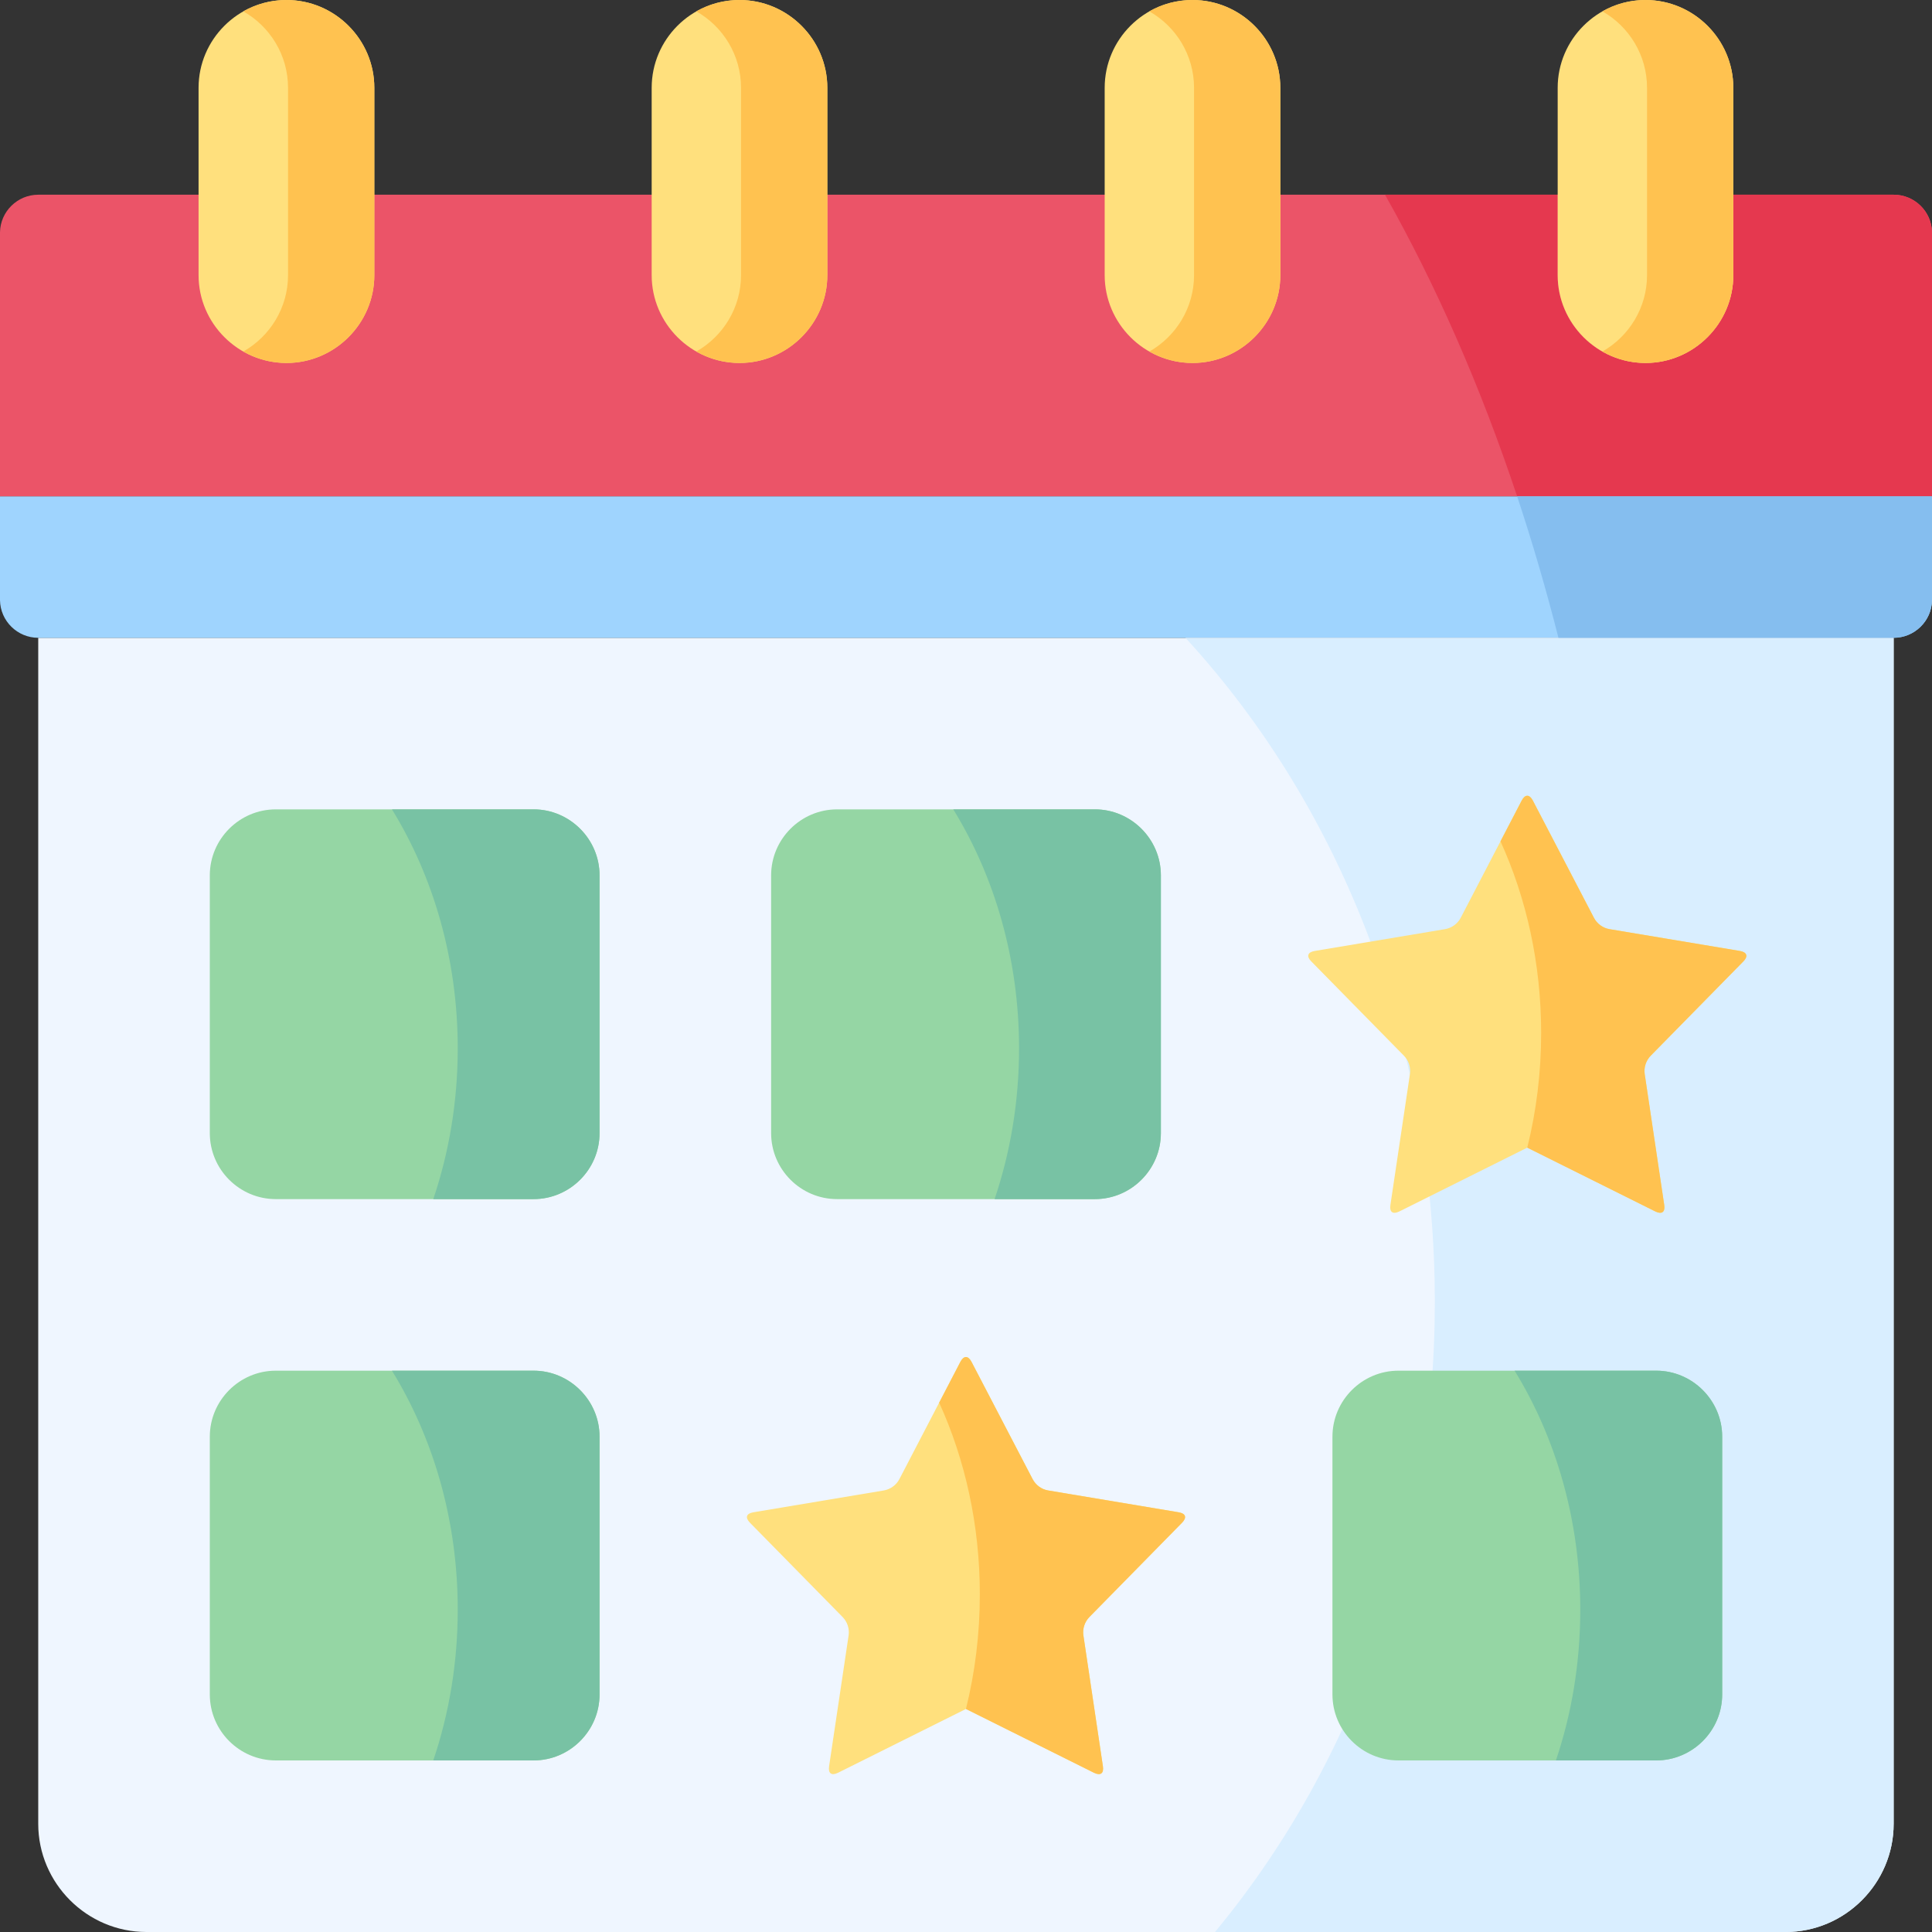 <svg id="Capa_1" enable-background="new 0 0 512 512" height="512" viewBox="0 0 512 512" width="512" xmlns="http://www.w3.org/2000/svg"><rect x="0" y="0" width="512" height="512" fill="#333333" stroke="none"/><g><g><path clip-rule="evenodd" d="m38.81 512h434.38c15.769 0 28.647-12.907 28.647-28.676v-314.302h-491.704v314.302c0 15.769 12.907 28.676 28.677 28.676z" fill="#eff6ff" fill-rule="evenodd"/></g><g><path clip-rule="evenodd" d="m10.133 169.022h491.705c5.519 0 10.046-4.439 10.162-9.9v-.234-27.362h-512v27.362.175c.088 5.52 4.614 9.959 10.133 9.959z" fill="#9fd4fe" fill-rule="evenodd"/></g><g><path clip-rule="evenodd" d="m0 131.526h512v-69.793-.233c-.117-5.461-4.643-9.9-10.162-9.9h-491.705c-5.519 0-10.045 4.468-10.133 9.958v.175z" fill="#eb5468" fill-rule="evenodd"/></g><g><path clip-rule="evenodd" d="m314.156 169.022c85.328 92.892 88.132 246.057 7.826 342.978h151.208c15.769 0 28.647-12.907 28.647-28.676v-314.302z" fill="#d9eeff" fill-rule="evenodd"/></g><g><path clip-rule="evenodd" d="m367.041 51.6c13.55 23.975 25.318 50.841 35.013 79.926h109.946v-69.793-.233c-.117-5.461-4.643-9.9-10.162-9.9h-42.489v21.318c0 12.791-10.484 23.274-23.274 23.274s-23.274-10.484-23.274-23.274v-21.318z" fill="#e5384f" fill-rule="evenodd"/></g><g><path clip-rule="evenodd" d="m402.054 131.526c4.03 12.119 7.68 24.647 10.951 37.495h88.833c5.519 0 10.046-4.439 10.162-9.9v-.234-27.362h-109.946z" fill="#85beef" fill-rule="evenodd"/></g><g><path clip-rule="evenodd" d="m73.093 317.777h68.304c9.607 0 17.492-7.855 17.492-17.492v-68.304c0-9.608-7.885-17.492-17.492-17.492h-68.304c-9.637 0-17.492 7.885-17.492 17.492v68.304c0 9.637 7.855 17.492 17.492 17.492z" fill="#95d6a4" fill-rule="evenodd"/></g><g><path clip-rule="evenodd" d="m204.356 300.285c0 9.637 7.855 17.492 17.492 17.492h68.304c9.607 0 17.492-7.855 17.492-17.492v-68.304c0-9.608-7.885-17.492-17.492-17.492h-68.304c-9.637 0-17.492 7.885-17.492 17.492z" fill="#95d6a4" fill-rule="evenodd"/></g><g><path clip-rule="evenodd" d="m404.741 304.14 33.933 16.908c1.723.847 2.657.175 2.365-1.723l-5.169-34.663c-.263-1.752.321-3.592 1.577-4.877l24.559-24.997c1.343-1.343.964-2.453-.905-2.774l-34.575-5.782c-1.752-.292-3.3-1.431-4.117-3.008l-16.207-31.1c-.876-1.665-2.044-1.665-2.92 0l-16.178 31.1c-.818 1.577-2.395 2.716-4.147 3.008l-34.546 5.782c-1.898.321-2.249 1.431-.905 2.774l24.559 24.997c1.256 1.285 1.84 3.125 1.577 4.877l-5.169 34.663c-.292 1.898.642 2.57 2.365 1.723z" fill="#ffe07d" fill-rule="evenodd"/></g><g><path clip-rule="evenodd" d="m73.093 466.532h68.304c9.607 0 17.492-7.855 17.492-17.492v-68.304c0-9.607-7.885-17.492-17.492-17.492h-68.304c-9.637 0-17.492 7.885-17.492 17.492v68.304c0 9.637 7.855 17.492 17.492 17.492z" fill="#95d6a4" fill-rule="evenodd"/></g><g><path clip-rule="evenodd" d="m222.082 469.803 33.904-16.908 33.933 16.908c1.723.847 2.657.175 2.365-1.723l-5.169-34.663c-.263-1.752.321-3.592 1.577-4.877l24.559-24.997c1.343-1.372.993-2.453-.905-2.774l-34.575-5.782c-1.752-.292-3.3-1.431-4.117-3.008l-16.207-31.1c-.876-1.665-2.044-1.665-2.92 0l-16.178 31.1c-.818 1.577-2.395 2.716-4.147 3.008l-34.546 5.782c-1.898.321-2.249 1.402-.905 2.774l24.559 24.997c1.256 1.285 1.84 3.125 1.577 4.877l-5.169 34.663c-.294 1.898.641 2.57 2.364 1.723z" fill="#ffe07d" fill-rule="evenodd"/></g><g><path clip-rule="evenodd" d="m370.604 466.532h68.304c9.607 0 17.492-7.855 17.492-17.492v-68.304c0-9.607-7.885-17.492-17.492-17.492h-68.304c-9.637 0-17.492 7.885-17.492 17.492v68.304c0 9.637 7.855 17.492 17.492 17.492z" fill="#95d6a4" fill-rule="evenodd"/></g><g><path clip-rule="evenodd" d="m52.622 72.918c0 12.791 10.484 23.274 23.303 23.274 12.791 0 23.274-10.484 23.274-23.274v-21.318-28.326c0-12.82-10.483-23.274-23.274-23.274-12.82 0-23.303 10.454-23.303 23.274v28.326z" fill="#ffe07d" fill-rule="evenodd"/></g><g><path clip-rule="evenodd" d="m172.701 72.918c0 12.791 10.454 23.274 23.274 23.274 12.791 0 23.274-10.484 23.274-23.274v-21.318-28.326c0-12.82-10.483-23.274-23.274-23.274-12.82 0-23.274 10.454-23.274 23.274v28.326z" fill="#ffe07d" fill-rule="evenodd"/></g><g><path clip-rule="evenodd" d="m292.751 72.918c0 12.791 10.454 23.274 23.274 23.274 12.79 0 23.274-10.484 23.274-23.274v-21.318-28.326c0-12.82-10.484-23.274-23.274-23.274-12.82 0-23.274 10.454-23.274 23.274v28.326z" fill="#ffe07d" fill-rule="evenodd"/></g><g><path clip-rule="evenodd" d="m412.801 23.274v28.326 21.318c0 12.791 10.484 23.274 23.274 23.274 12.791 0 23.274-10.484 23.274-23.274v-21.318-28.326c0-12.82-10.484-23.274-23.274-23.274-12.791 0-23.274 10.454-23.274 23.274z" fill="#ffe07d" fill-rule="evenodd"/></g><g><path clip-rule="evenodd" d="m103.872 214.489c10.951 17.784 17.434 39.686 17.434 63.339 0 14.134-2.307 27.596-6.483 39.948h26.574c9.607 0 17.492-7.855 17.492-17.492v-68.304c0-9.608-7.885-17.492-17.492-17.492h-37.525z" fill="#78c2a4" fill-rule="evenodd"/></g><g><path clip-rule="evenodd" d="m397.645 222.958c6.892 15.127 10.776 32.443 10.776 50.812 0 10.542-1.285 20.733-3.679 30.37l33.933 16.908c1.723.847 2.657.175 2.365-1.723l-5.169-34.663c-.263-1.752.321-3.592 1.577-4.877l24.559-24.997c1.343-1.343.964-2.453-.905-2.774l-34.575-5.782c-1.752-.292-3.3-1.431-4.117-3.008l-16.207-31.1c-.876-1.665-2.044-1.665-2.92 0z" fill="#ffc250" fill-rule="evenodd"/></g><g><path clip-rule="evenodd" d="m248.889 371.713c6.892 15.127 10.776 32.444 10.776 50.812 0 10.542-1.285 20.733-3.679 30.37l33.933 16.908c1.723.847 2.657.175 2.365-1.723l-5.169-34.663c-.263-1.752.321-3.592 1.577-4.877l24.559-24.997c1.343-1.372.993-2.453-.905-2.774l-34.575-5.782c-1.752-.292-3.3-1.431-4.117-3.008l-16.207-31.1c-.876-1.665-2.044-1.665-2.92 0z" fill="#ffc250" fill-rule="evenodd"/></g><g><path clip-rule="evenodd" d="m252.627 214.489c10.951 17.784 17.434 39.686 17.434 63.339 0 14.134-2.307 27.596-6.483 39.948h26.574c9.607 0 17.492-7.855 17.492-17.492v-68.304c0-9.608-7.885-17.492-17.492-17.492h-37.525z" fill="#78c2a4" fill-rule="evenodd"/></g><g><path clip-rule="evenodd" d="m103.872 363.245c10.951 17.784 17.434 39.656 17.434 63.339 0 14.134-2.307 27.596-6.483 39.948h26.574c9.607 0 17.492-7.855 17.492-17.492v-68.304c0-9.607-7.885-17.492-17.492-17.492h-37.525z" fill="#78c2a4" fill-rule="evenodd"/></g><g><path clip-rule="evenodd" d="m401.383 363.245c10.951 17.784 17.404 39.656 17.404 63.339 0 14.134-2.278 27.596-6.454 39.948h26.574c9.607 0 17.492-7.855 17.492-17.492v-68.304c0-9.607-7.885-17.492-17.492-17.492h-37.524z" fill="#78c2a4" fill-rule="evenodd"/></g><g><path clip-rule="evenodd" d="m196.384 23.274v49.644c0 8.644-4.789 16.236-11.856 20.237 3.387 1.927 7.301 3.037 11.447 3.037 12.791 0 23.274-10.484 23.274-23.274v-21.318-28.326c0-12.82-10.483-23.274-23.274-23.274-4.147 0-8.06 1.08-11.447 3.008 7.067 4 11.856 11.593 11.856 20.266z" fill="#ffc250" fill-rule="evenodd"/></g><g><path clip-rule="evenodd" d="m76.334 23.274v49.644c0 8.644-4.789 16.236-11.856 20.237 3.387 1.927 7.301 3.037 11.447 3.037 12.791 0 23.274-10.484 23.274-23.274v-21.318-28.326c0-12.82-10.483-23.274-23.274-23.274-4.147 0-8.06 1.08-11.447 3.008 7.067 4 11.856 11.593 11.856 20.266z" fill="#ffc250" fill-rule="evenodd"/></g><g><path clip-rule="evenodd" d="m316.434 23.274v49.644c0 8.644-4.789 16.236-11.827 20.237 3.358 1.927 7.271 3.037 11.418 3.037 12.79 0 23.274-10.484 23.274-23.274v-21.318-28.326c0-12.82-10.484-23.274-23.274-23.274-4.147 0-8.06 1.08-11.447 3.008 7.067 4 11.856 11.593 11.856 20.266z" fill="#ffc250" fill-rule="evenodd"/></g><g><path clip-rule="evenodd" d="m436.483 23.274v49.644c0 8.644-4.789 16.236-11.827 20.237 3.358 1.927 7.271 3.037 11.418 3.037 12.791 0 23.274-10.484 23.274-23.274v-21.318-28.326c.001-12.82-10.483-23.274-23.273-23.274-4.147 0-8.06 1.08-11.418 3.008 7.037 4 11.826 11.593 11.826 20.266z" fill="#ffc250" fill-rule="evenodd"/></g></g></svg>